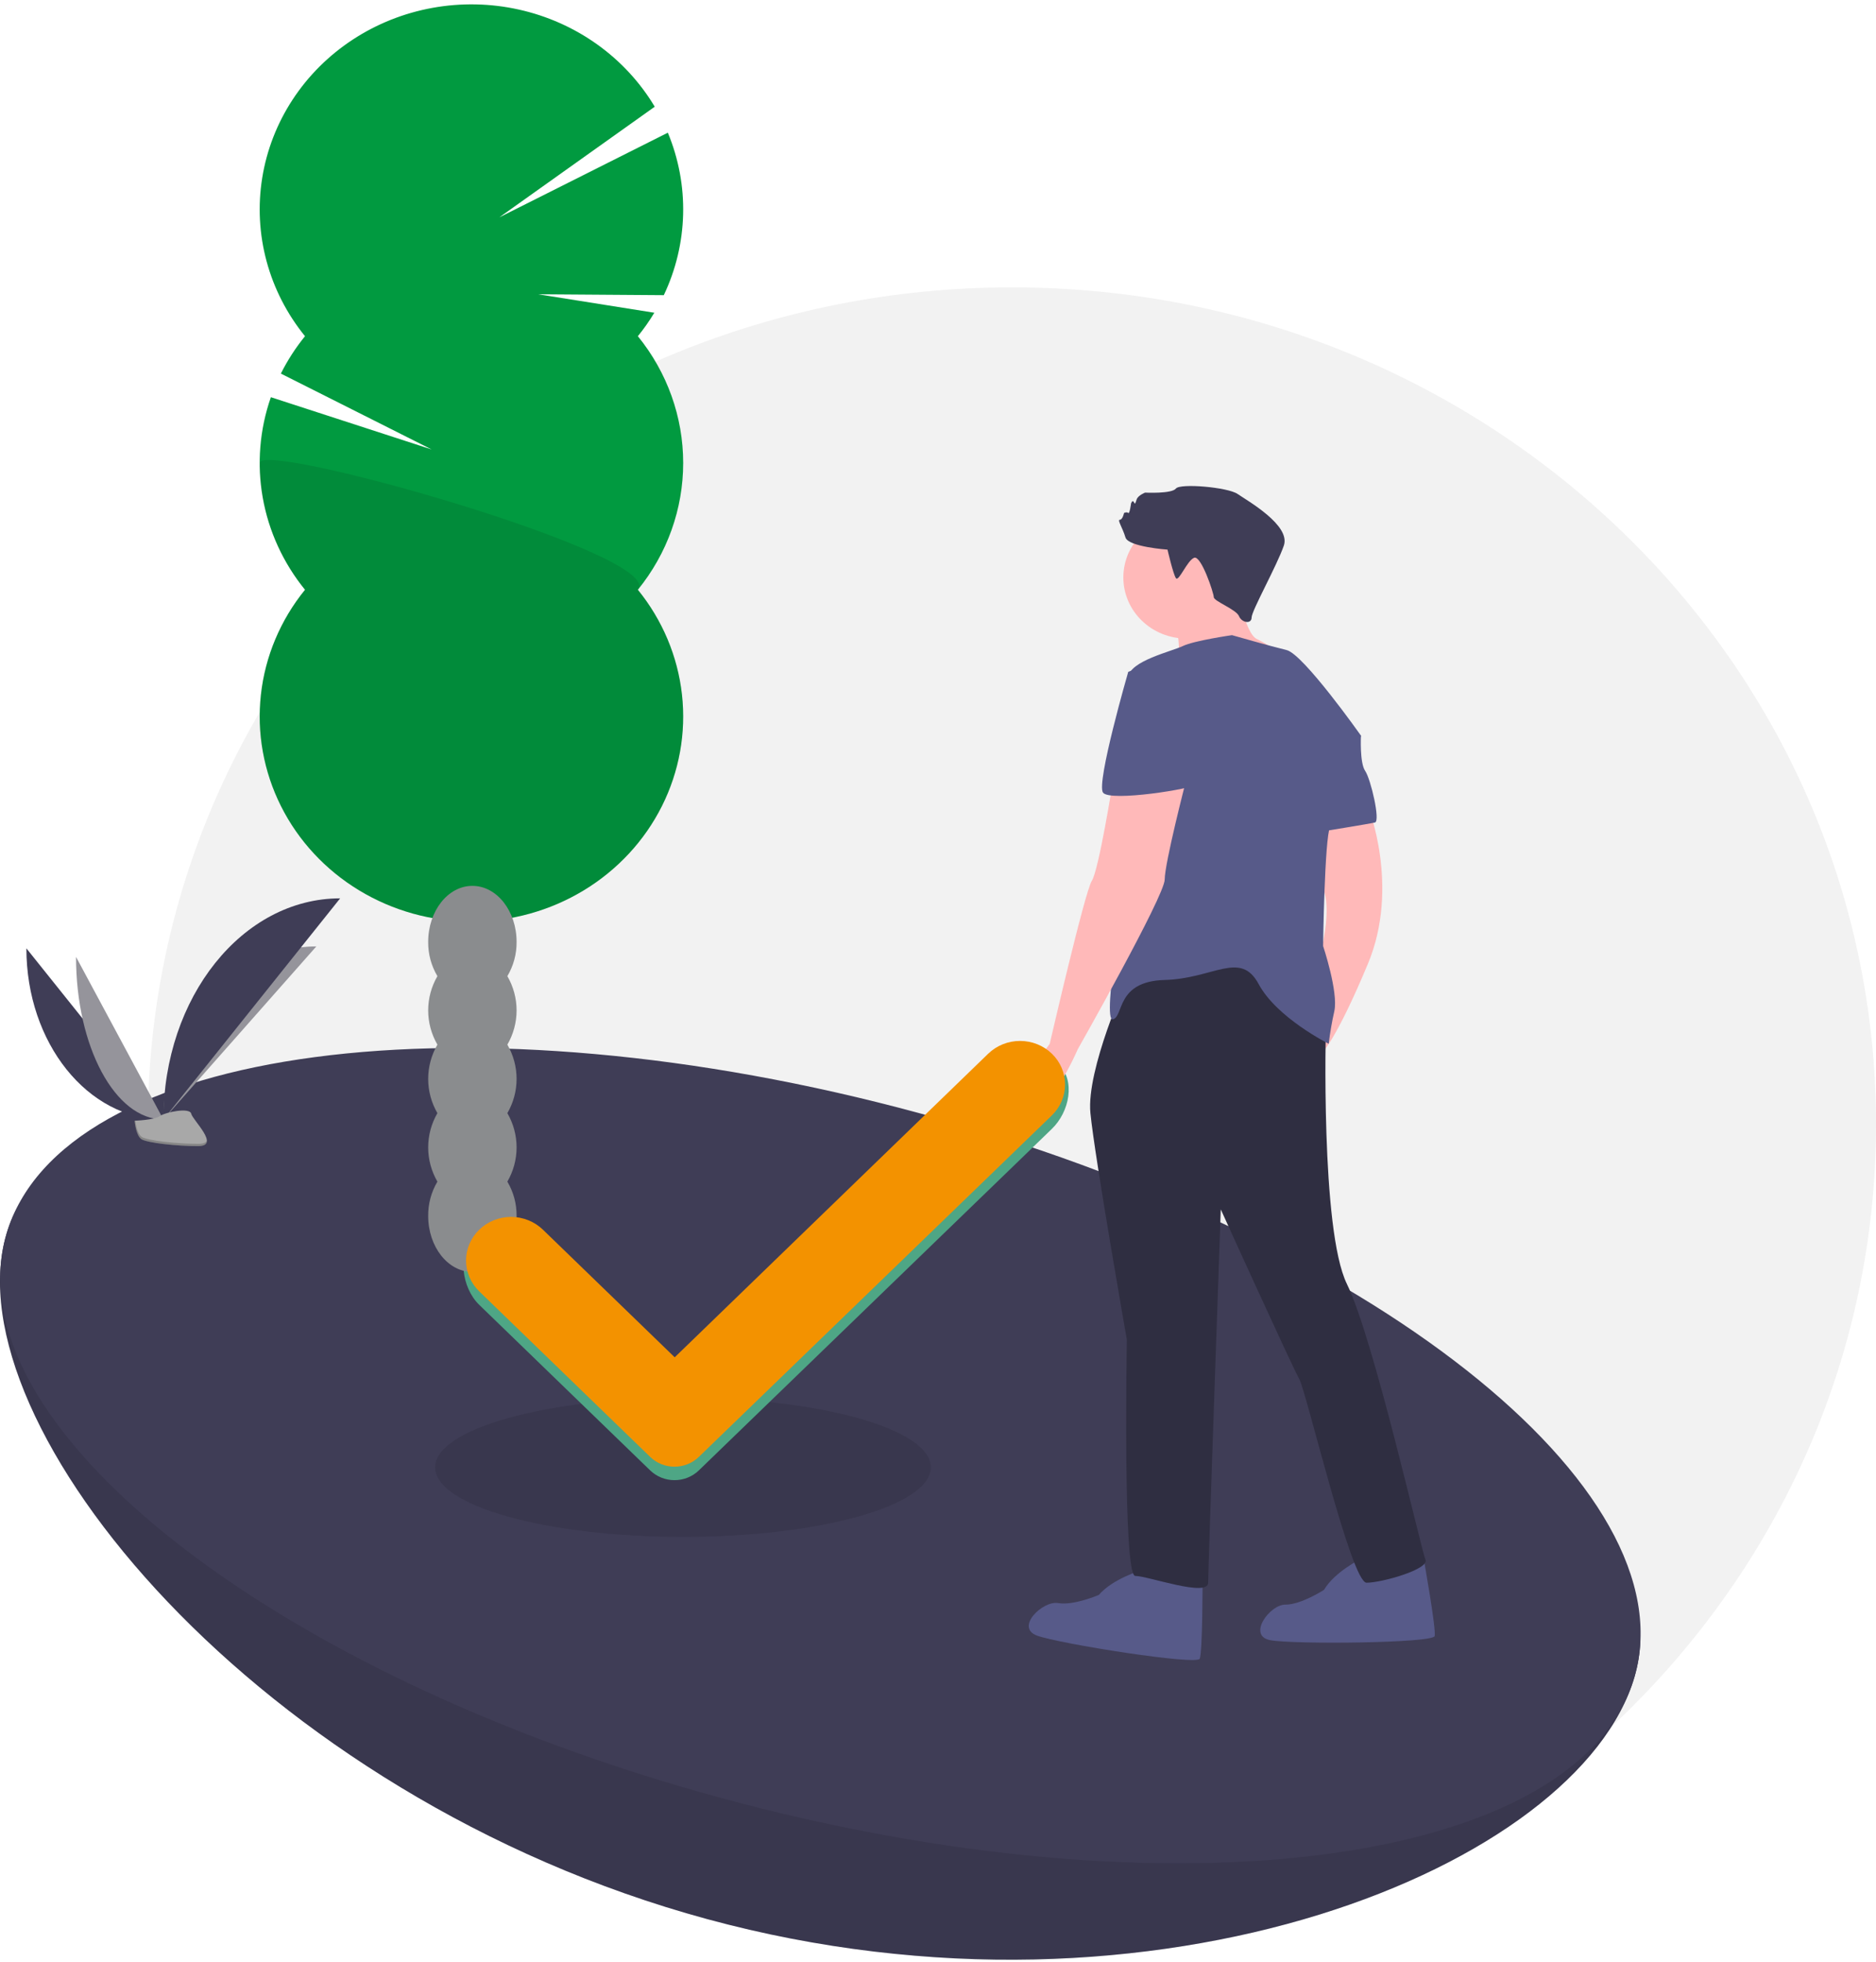 <svg width="328" height="343" viewBox="0 0 328 343" fill="none" xmlns="http://www.w3.org/2000/svg">
<g clip-path="url(#clip0)">
<path d="M176.927 342.763C260.362 342.763 328 277.278 328 196.497C328 115.717 260.362 50.231 176.927 50.231C93.492 50.231 25.855 115.717 25.855 196.497C25.855 277.278 93.492 342.763 176.927 342.763Z" fill="#F2F2F2"/>
<path d="M82.592 162.469C86.861 162.469 90.321 158.083 90.321 152.673C90.321 147.263 86.861 142.877 82.592 142.877C78.324 142.877 74.863 147.263 74.863 152.673C74.863 158.083 78.324 162.469 82.592 162.469Z" fill="#3F3D56"/>
<path d="M82.592 150.496C86.861 150.496 90.321 146.111 90.321 140.701C90.321 135.291 86.861 130.905 82.592 130.905C78.324 130.905 74.863 135.291 74.863 140.701C74.863 146.111 78.324 150.496 82.592 150.496Z" fill="#3F3D56"/>
<path d="M111.525 58.768C112.581 57.467 113.543 56.096 114.403 54.666L94.095 51.437L116.059 51.595C118.166 47.157 119.315 42.349 119.437 37.465C119.559 32.582 118.65 27.726 116.766 23.194L87.299 37.994L114.474 18.654C111.928 14.394 108.504 10.688 104.414 7.765C100.324 4.843 95.656 2.767 90.701 1.668C85.747 0.568 80.611 0.468 75.615 1.374C70.619 2.28 65.869 4.172 61.661 6.933C57.453 9.693 53.877 13.263 51.156 17.42C48.435 21.577 46.627 26.232 45.846 31.095C45.064 35.958 45.325 40.925 46.612 45.686C47.9 50.447 50.186 54.9 53.328 58.768C51.682 60.794 50.267 62.985 49.106 65.305L75.467 78.565L47.359 69.431C45.385 75.08 44.897 81.116 45.94 86.993C46.982 92.87 49.521 98.403 53.328 103.091C49.033 108.378 46.361 114.728 45.618 121.416C44.874 128.104 46.09 134.86 49.126 140.91C52.161 146.961 56.894 152.062 62.783 155.631C68.671 159.201 75.479 161.093 82.427 161.093C89.374 161.093 96.181 159.201 102.07 155.631C107.959 152.062 112.692 146.961 115.727 140.91C118.763 134.86 119.978 128.104 119.235 121.416C118.492 114.728 115.82 108.378 111.525 103.091C116.657 96.772 119.448 88.968 119.448 80.929C119.448 72.891 116.657 65.086 111.525 58.768L111.525 58.768Z" fill="#019A40"/>
<path opacity="0.1" d="M45.405 80.929C45.392 88.969 48.184 96.778 53.328 103.09C49.033 108.377 46.361 114.728 45.618 121.416C44.875 128.104 46.09 134.859 49.126 140.91C52.161 146.96 56.894 152.062 62.783 155.631C68.671 159.2 75.479 161.093 82.427 161.093C89.374 161.093 96.181 159.2 102.07 155.631C107.959 152.062 112.692 146.96 115.727 140.91C118.763 134.859 119.979 128.104 119.235 121.416C118.492 114.728 115.82 108.377 111.525 103.09C116.487 96.991 45.405 76.906 45.405 80.929Z" fill="black"/>
<path d="M285.776 293.117C276.196 326.169 202.274 356.823 123.665 335.465C45.056 314.107 -8.472 248.823 1.108 215.771C10.688 182.72 79.749 194.415 158.358 215.774C236.967 237.132 295.356 260.065 285.776 293.117Z" fill="#3F3D56"/>
<path opacity="0.1" d="M285.776 293.117C276.196 326.169 202.274 356.823 123.665 335.465C45.056 314.107 -8.472 248.823 1.108 215.771C10.688 182.72 79.749 194.415 158.358 215.774C236.967 237.132 295.356 260.065 285.776 293.117Z" fill="black"/>
<path d="M285.776 293.116C295.357 260.064 239.398 215.956 160.789 194.598C82.18 173.24 10.688 182.719 1.108 215.771C-8.472 248.823 47.487 292.931 126.096 314.289C204.705 335.648 276.196 326.168 285.776 293.116Z" fill="#3F3D56"/>
<path opacity="0.1" d="M119.414 268.65C143.349 268.65 162.752 263.207 162.752 256.494C162.752 249.78 143.349 244.337 119.414 244.337C95.48 244.337 76.077 249.78 76.077 256.494C76.077 263.207 95.48 268.65 119.414 268.65Z" fill="black"/>
<path d="M172.779 186.539L117.966 239.608L94.928 217.302C93.451 215.872 91.448 215.069 89.359 215.069C87.271 215.069 85.267 215.872 83.79 217.302L82.963 216.104C79.887 219.081 80.715 225.108 83.79 228.085L113.682 257.026C114.809 258.116 116.336 258.729 117.929 258.73C119.523 258.73 121.051 258.118 122.178 257.028L183.91 197.322C186.988 194.346 188.104 188.888 185.028 185.91C181.953 182.933 175.853 183.562 172.779 186.539Z" fill="#57B894"/>
<path opacity="0.1" d="M172.779 186.539L117.966 239.608L94.928 217.302C93.451 215.872 91.448 215.069 89.359 215.069C87.271 215.069 85.267 215.872 83.79 217.302L82.963 216.104C79.887 219.081 80.715 225.108 83.79 228.085L113.682 257.026C114.809 258.116 116.336 258.729 117.929 258.73C119.523 258.73 121.051 258.118 122.178 257.028L183.91 197.322C186.988 194.346 188.104 188.888 185.028 185.91C181.953 182.933 175.853 183.562 172.779 186.539Z" fill="black"/>
<path d="M199.469 274.522C199.469 274.522 194.567 275.946 192.116 278.793C192.116 278.793 187.705 280.692 185.009 280.217C182.313 279.743 177.411 284.488 181.332 285.912C185.254 287.336 209.273 291.133 209.763 289.946C210.254 288.76 210.254 276.658 210.254 276.658L199.469 274.522Z" fill="#575A89"/>
<path d="M237.975 272.484C237.975 272.484 233.396 274.698 231.484 277.909C231.484 277.909 227.472 280.509 224.731 280.487C221.991 280.465 217.999 285.952 222.114 286.707C226.229 287.461 250.565 287.23 250.839 285.98C251.112 284.73 248.977 272.805 248.977 272.805L237.975 272.484Z" fill="#575A89"/>
<path d="M207.435 111.617C213.526 111.617 218.464 106.836 218.464 100.939C218.464 95.041 213.526 90.26 207.435 90.26C201.344 90.26 196.406 95.041 196.406 100.939C196.406 106.836 201.344 111.617 207.435 111.617Z" fill="#FFB9B9"/>
<path d="M216.381 102.719C216.381 102.719 217.607 110.787 219.813 111.736C221.347 112.467 222.753 113.428 223.979 114.584L217.852 117.431L205.842 116.719C205.842 116.719 206.822 111.499 205.107 108.888C203.391 106.278 216.381 102.719 216.381 102.719Z" fill="#FFB9B9"/>
<path d="M239.175 140.923C239.175 140.923 244.812 154.924 239.175 168.45C233.538 181.976 231.087 184.112 231.087 184.112L229.371 166.314L231.344 164.581C231.344 164.581 232.538 159.182 231.568 155.985C230.597 152.788 232.067 142.822 232.067 142.822L239.175 140.923Z" fill="#FFB9B9"/>
<path d="M197.019 171.298C197.019 171.298 189.911 186.959 190.646 194.553C191.381 202.146 197.019 234.181 197.019 234.181C197.019 234.181 196.283 275.471 198.489 275.471C200.695 275.471 211.234 279.268 211.234 276.658C211.234 274.047 213.44 211.401 213.44 211.401C213.44 211.401 225.94 238.927 227.165 241.063C228.391 243.199 236.234 276.658 238.93 276.658C241.626 276.658 249.959 274.285 249.224 272.624C248.489 270.963 240.155 233.944 235.499 224.452C230.842 214.96 231.822 179.128 231.822 179.128L223.979 162.518L197.019 171.298Z" fill="#2F2E41"/>
<path d="M204.127 96.074C204.127 96.074 197.264 95.6 196.774 93.939C196.283 92.278 195.303 90.854 195.793 90.854C196.283 90.854 196.529 89.667 196.529 89.667C196.529 89.667 197.019 89.43 197.264 89.667C197.509 89.905 197.754 88.006 197.754 88.006C197.754 88.006 197.999 87.294 198.244 87.769C198.489 88.243 198.489 88.006 198.734 87.294C198.98 86.582 200.205 86.108 200.205 86.108C200.205 86.108 204.862 86.345 205.597 85.396C206.332 84.447 214.666 85.159 216.381 86.345C218.097 87.532 225.695 91.803 224.469 95.362C223.244 98.922 218.832 106.753 218.832 107.939C218.832 109.126 217.117 108.888 216.626 107.702C216.136 106.515 212.215 105.092 212.215 104.38C212.215 103.668 210.009 97.023 208.783 97.498C207.558 97.973 206.087 101.769 205.597 101.058C205.107 100.346 204.127 96.074 204.127 96.074Z" fill="#3F3D56"/>
<path d="M237.949 128.584C237.949 128.584 227.9 114.346 224.959 113.634C222.018 112.922 215.4 111.024 215.4 111.024C215.4 111.024 208.783 111.973 206.822 112.922C204.861 113.871 197.508 115.533 197.263 118.38C197.018 121.228 199.224 148.517 197.999 151.127C196.773 153.737 192.607 178.654 194.567 178.179C196.528 177.705 195.057 171.535 203.636 171.298C212.214 171.06 216.871 166.077 220.057 172.009C223.244 177.942 232.312 182.451 232.312 182.451C232.54 180.537 232.867 178.637 233.292 176.755C234.028 173.433 231.332 165.365 231.332 165.365C231.332 165.365 231.577 146.619 232.557 144.483C233.538 142.347 237.949 128.584 237.949 128.584Z" fill="#575A89"/>
<path d="M234.273 128.109L237.949 128.584C237.949 128.584 237.704 133.33 238.685 134.754C239.665 136.177 241.381 143.534 240.4 143.771C239.42 144.008 230.597 145.432 230.597 145.432L230.106 134.516L234.273 128.109Z" fill="#575A89"/>
<path d="M194.568 136.652C194.568 136.652 192.117 152.077 190.891 153.975C189.666 155.873 183.538 182.451 183.538 182.451C183.538 182.451 173.462 196.017 178.364 195.78C183.266 195.542 188.44 183.4 188.44 183.4C188.44 183.4 203.636 156.585 203.636 153.738C203.636 150.89 207.313 136.652 207.313 136.652H194.568Z" fill="#FFB9B9"/>
<path d="M201.676 115.77L197.264 117.431C197.264 117.431 191.627 136.889 192.852 138.551C194.078 140.212 208.783 137.839 209.028 137.127C209.274 136.415 206.332 115.77 201.676 115.77Z" fill="#575A89"/>
<path d="M4.614 165.771C4.614 182.307 15.329 195.688 28.57 195.688L4.614 165.771Z" fill="#3F3D56"/>
<path d="M28.571 195.688C28.571 178.966 40.528 165.435 55.305 165.435L28.571 195.688Z" fill="#95949B"/>
<path d="M13.294 167.27C13.294 182.977 20.127 195.688 28.571 195.688L13.294 167.27Z" fill="#95949B"/>
<path d="M28.571 195.688C28.571 174.321 42.392 157.031 59.471 157.031L28.571 195.688Z" fill="#3F3D56"/>
<path d="M23.531 195.899C23.531 195.899 26.928 195.798 27.952 195.092C28.976 194.386 33.178 193.543 33.432 194.675C33.686 195.807 38.538 200.306 34.702 200.336C30.867 200.366 25.79 199.757 24.768 199.155C23.746 198.552 23.531 195.899 23.531 195.899Z" fill="#A8A8A8"/>
<path opacity="0.2" d="M34.771 199.942C30.935 199.972 25.858 199.363 24.836 198.761C24.058 198.302 23.748 196.655 23.644 195.895C23.572 195.898 23.531 195.899 23.531 195.899C23.531 195.899 23.746 198.552 24.768 199.155C25.79 199.758 30.867 200.366 34.702 200.336C35.809 200.327 36.192 199.946 36.171 199.381C36.017 199.722 35.595 199.935 34.771 199.942Z" fill="black"/>
<path d="M88.707 170.632C89.785 168.811 90.342 166.745 90.321 164.646C90.321 159.236 86.86 154.85 82.592 154.85C78.323 154.85 74.863 159.236 74.863 164.646C74.842 166.745 75.398 168.811 76.476 170.632C75.418 172.461 74.863 174.522 74.863 176.619C74.863 178.715 75.418 180.776 76.476 182.605C75.418 184.434 74.863 186.495 74.863 188.591C74.863 190.687 75.418 192.749 76.476 194.578C75.418 196.407 74.863 198.468 74.863 200.564C74.863 202.66 75.418 204.721 76.476 206.55C75.398 208.371 74.842 210.438 74.863 212.537C74.863 217.947 78.323 222.332 82.592 222.332C86.86 222.332 90.321 217.947 90.321 212.537C90.342 210.438 89.785 208.371 88.707 206.55C89.765 204.721 90.321 202.66 90.321 200.564C90.321 198.468 89.765 196.407 88.707 194.578C89.765 192.749 90.321 190.687 90.321 188.591C90.321 186.495 89.765 184.434 88.707 182.605C89.765 180.776 90.321 178.715 90.321 176.619C90.321 174.522 89.765 172.461 88.707 170.632Z" fill="#8A8C8E"/>
<path d="M172.778 184.186L117.965 237.255L94.927 214.95C93.451 213.52 91.447 212.717 89.359 212.717C87.27 212.717 85.267 213.52 83.79 214.95C83.059 215.658 82.479 216.498 82.083 217.423C81.687 218.349 81.483 219.34 81.483 220.341C81.483 221.343 81.687 222.334 82.083 223.259C82.479 224.184 83.059 225.025 83.79 225.733L113.682 254.673C114.808 255.764 116.336 256.377 117.929 256.377C119.522 256.378 121.05 255.765 122.177 254.675L183.91 194.969C184.641 194.262 185.222 193.421 185.618 192.496C186.014 191.571 186.218 190.58 186.219 189.578C186.219 188.577 186.015 187.585 185.62 186.66C185.224 185.735 184.644 184.894 183.913 184.186C182.436 182.757 180.433 181.954 178.345 181.954C176.257 181.954 174.255 182.757 172.778 184.186Z" fill="#F39200"/>
</g>
<defs>
<clipPath id="clip0">
<rect y="0.763" width="328" height="342" fill="white"/>
</clipPath>
</defs>
</svg>
